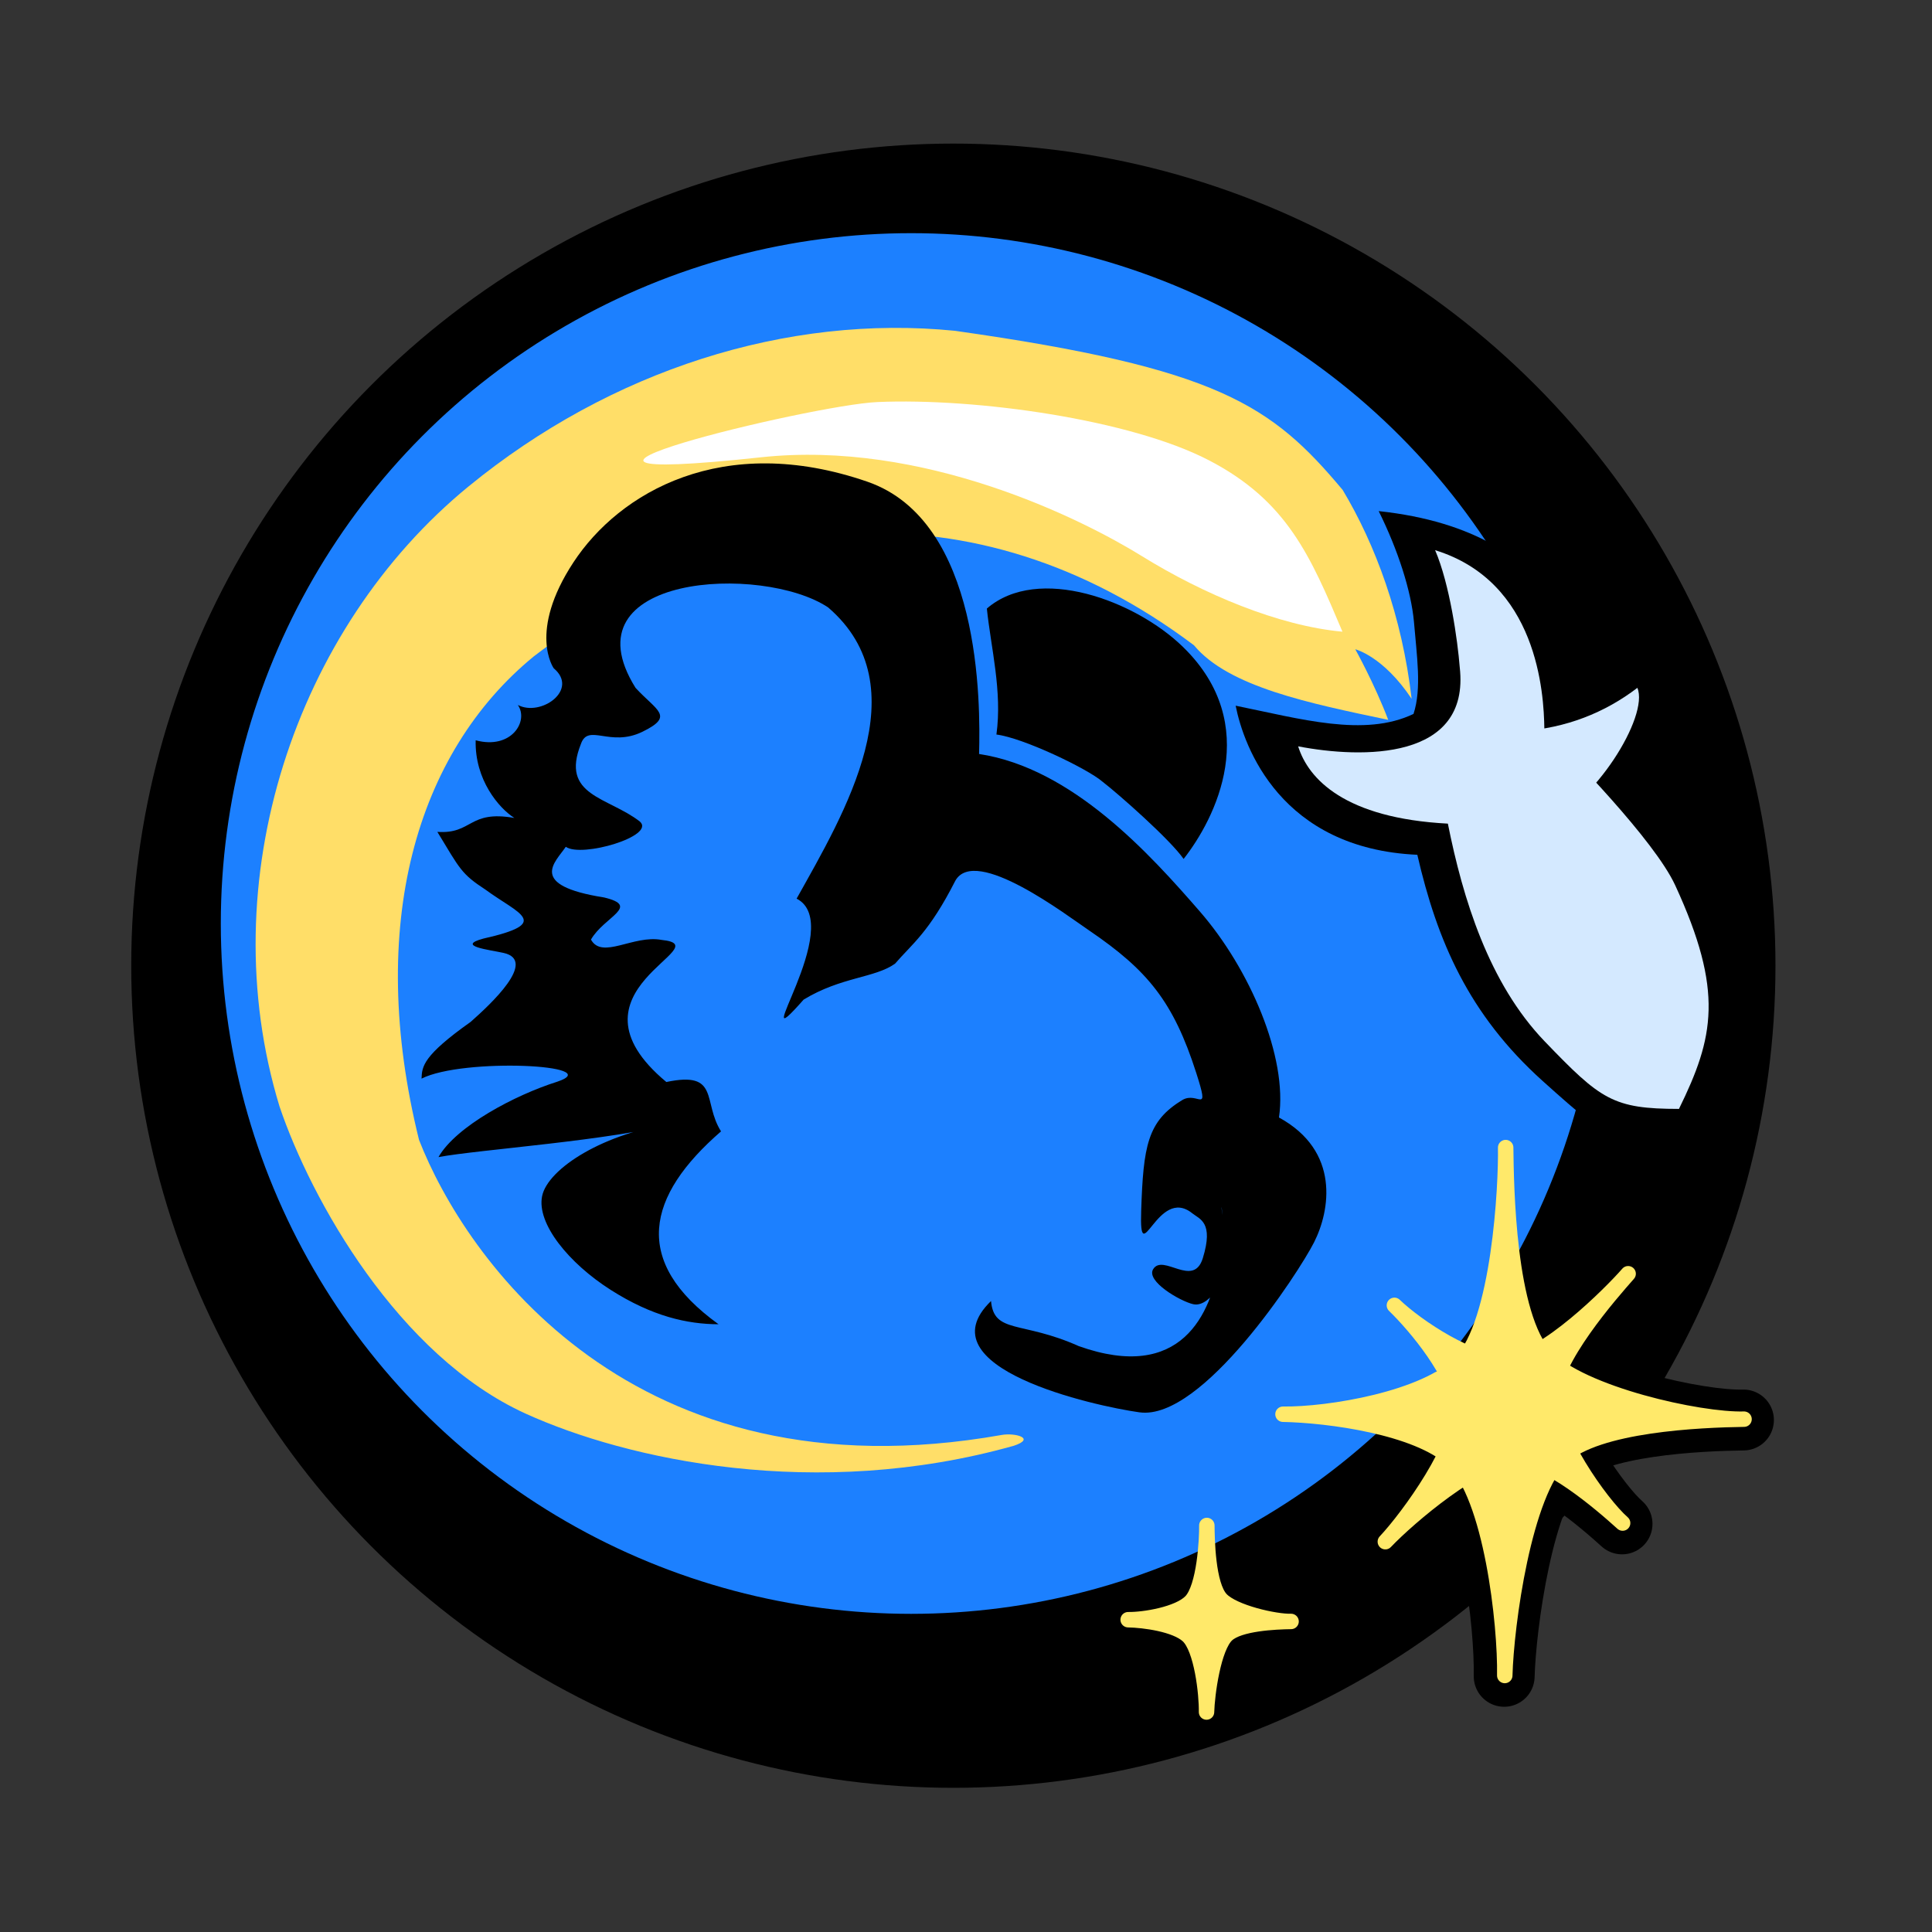 <?xml version="1.0" encoding="UTF-8" standalone="no"?>
<!-- Created with Inkscape (http://www.inkscape.org/) -->

<svg
   width="1200"
   height="1200"
   viewBox="0 0 317.5 317.5"
   version="1.1"
   id="svg5"
   xml:space="preserve"
   inkscape:version="1.2.2 (732a01da63, 2022-12-09)"
   sodipodi:docname="kd-logo.svg"
   inkscape:export-filename="kd-logo.webp"
   inkscape:export-xdpi="153.70091"
   inkscape:export-ydpi="153.70091"
   xmlns:inkscape="http://www.inkscape.org/namespaces/inkscape"
   xmlns:sodipodi="http://sodipodi.sourceforge.net/DTD/sodipodi-0.dtd"
   xmlns="http://www.w3.org/2000/svg"
   xmlns:svg="http://www.w3.org/2000/svg"><rect x="0" y="0" width="317.5" height="317.5" fill="#333333" stroke="none"/><sodipodi:namedview
     id="namedview7"
     pagecolor="#505050"
     bordercolor="#ffffff"
     borderopacity="1"
     inkscape:showpageshadow="0"
     inkscape:pageopacity="0"
     inkscape:pagecheckerboard="1"
     inkscape:deskcolor="#505050"
     inkscape:document-units="mm"
     showgrid="false"
     inkscape:zoom="0.25"
     inkscape:cx="132"
     inkscape:cy="908"
     inkscape:window-width="1920"
     inkscape:window-height="1017"
     inkscape:window-x="1912"
     inkscape:window-y="-8"
     inkscape:window-maximized="1"
     inkscape:current-layer="g11020"
     showguides="true" /><defs
     id="defs2" /><g
     inkscape:groupmode="layer"
     id="layer2"
     inkscape:label="circle"
     style="display:inline"><circle
       style="fill:#000000;fill-opacity:1;stroke:#000000;stroke-width:5.264;stroke-opacity:1"
       id="path489"
       cx="156.671"
       cy="158.701"
       r="132.473" /><circle
       style="fill:#1c80ff;fill-opacity:1;stroke:#000000;stroke-width:4.599;stroke-opacity:1"
       id="circle458"
       cx="149.736"
       cy="151.767"
       r="115.748" /></g><g
     inkscape:groupmode="layer"
     id="layer3"
     inkscape:label="stars"
     style="display:inline"><path
       style="display:inline;fill:#ffe96a;fill-opacity:1;stroke:#ffe96a;stroke-width:2.536;stroke-linecap:round;stroke-linejoin:round;stroke-dasharray:none;stroke-opacity:1"
       d="m 198.277,281.349 c 0.078,-2.932 1.105,-10.627 3.334,-12.7 2.032,-1.89 7.963,-2.148 10.561,-2.185 -2.605,0.075 -9.437,-1.453 -11.503,-3.618 -2.235,-2.342 -2.313,-10 -2.34,-12.154 0.041,2.16 -0.353,10.168 -2.618,12.504 -2.027,2.09 -7.653,3.018 -10.312,2.982 2.66,0.049 7.789,0.739 9.832,2.618 2.281,2.098 3.101,9.611 3.046,12.554 z"
       id="path3478-8"
       sodipodi:nodetypes="cscscscsc" /><g
       id="g11020"
       transform="matrix(1.277,0,0,1.277,159.933,-10.186)"
       style="fill:#ffe96a;fill-opacity:1;stroke:#ffe96a;stroke-width:1.987;stroke-linecap:round;stroke-linejoin:round;stroke-dasharray:none;stroke-opacity:1"><path
         style="display:inline;fill:#000000;fill-opacity:1;stroke:#000000;stroke-width:7.833;stroke-linecap:round;stroke-linejoin:round;stroke-dasharray:none;stroke-opacity:1"
         d="m 68.333,223.704 c 0.172,-6.498 2.449,-23.551 7.388,-28.145 4.502,-4.188 17.646,-4.76 23.404,-4.843 -5.772,0.167 -20.913,-3.221 -25.491,-8.018 0,0 -11.916,13.17 -12.052,13.185 5.056,4.65 6.872,21.299 6.75,27.821 z"
         id="path3478"
         sodipodi:nodetypes="cscccc" /><path
         style="fill:#000000;fill-opacity:1;stroke:#000000;stroke-width:7.833;stroke-linecap:round;stroke-linejoin:round;stroke-dasharray:none;stroke-opacity:1"
         d="m 69.576,195.625 c 4.173,-0.027 11.007,5.817 13.924,8.462 -2.962,-2.61 -8.977,-11.399 -9.063,-15.974 0.046,-0.057 -4.861,7.512 -4.861,7.512 z"
         id="path3478-9"
         sodipodi:nodetypes="cccc" /></g><g
       id="g11020-4"
       transform="matrix(1.277,0,0,1.277,160.029,-10.322)"
       style="display:inline;fill:#ffe96a;fill-opacity:1;stroke:#ffe96a;stroke-width:1.987;stroke-linecap:round;stroke-linejoin:round;stroke-dasharray:none;stroke-opacity:1"><path
         style="fill:#ffe96a;fill-opacity:1;stroke:#ffe96a;stroke-width:1.987;stroke-linecap:round;stroke-linejoin:round;stroke-dasharray:none;stroke-opacity:1"
         d="m 68.333,223.704 c 0.172,-6.498 2.449,-23.551 7.388,-28.145 4.502,-4.188 17.646,-4.76 23.404,-4.843 -5.772,0.167 -20.913,-3.221 -25.491,-8.018 -4.952,-5.189 -5.126,-22.161 -5.186,-26.934 0.091,4.787 -0.782,22.533 -5.803,27.709 -4.492,4.631 -16.959,6.689 -22.852,6.607 5.896,0.109 17.261,1.638 21.789,5.802 5.056,4.65 6.872,21.299 6.75,27.821 z"
         id="path3478-0"
         sodipodi:nodetypes="cscscscsc" /><path
         style="fill:#ffe96a;fill-opacity:1;stroke:#ffe96a;stroke-width:1.987;stroke-linecap:round;stroke-linejoin:round;stroke-dasharray:none;stroke-opacity:1"
         d="m 52.962,206.483 c 3.069,-3.222 12.036,-10.829 16.614,-10.858 4.173,-0.027 11.007,5.817 13.924,8.462 -2.962,-2.61 -8.977,-11.399 -9.063,-15.974 -0.094,-4.949 7.611,-13.658 9.772,-16.112 -2.152,2.476 -10.735,11.089 -15.621,11.377 -4.372,0.257 -11.55,-4.516 -14.458,-7.308 2.897,2.807 7.878,8.889 8.23,13.12 0.393,4.723 -6.342,14.035 -9.397,17.293 z"
         id="path3478-9-0"
         sodipodi:nodetypes="cscscscsc" /></g></g><g
     inkscape:groupmode="layer"
     id="layer4"
     inkscape:label="spacecraftt"
     style="display:inline"><g
       id="g9537"
       transform="matrix(1.395,0.051,-0.052,1.352,58.907,-10.355)"><path
         style="fill:#141724;fill-opacity:1;stroke:none;stroke-width:1.492;stroke-opacity:1"
         d="m 141.071,90.973 c 5.35,-0.559 8.568,-3.848 12.423,-7.02 1.596,3.417 -3.338,16.916 -9.135,19.253 -5.363,-6.262 -15.859,-6.365 -3.288,-12.233 z"
         id="path3628"
         sodipodi:nodetypes="cccc" /><path
         style="fill:#141724;fill-opacity:1;stroke:none;stroke-width:1.587;stroke-opacity:1"
         d="m 161.968,137.359 c 3.948,-8.829 4.983,-14.456 -1.465,-27.121 -2.734,-5.369 -13.474,-15.499 -16.662,-18.389 -0.214,-4.36 -3.291,-18.514 -15.906,-21.87 1.933,4.053 3.31,8.355 3.689,11.614 0.389,3.554 0.567,7.471 -0.104,10.197 -2.723,1.193 -0.538,1.715 -3.986,2.447 -2.184,0.464 -4.837,1.297 -11.654,0.041 1.383,3.906 4.034,9.339 16.625,9.517 2.164,9.033 5.708,19.191 12.797,25.996 7.088,6.805 8.605,7.87 16.666,7.568 z"
         id="path3628-0"
         sodipodi:nodetypes="csccccsccsc" /></g><g
       id="g14695"
       transform="matrix(1.598,0.058,-0.06,1.549,31.217,-31.827)"
       style="fill:#000000;fill-opacity:1"><path
         style="fill:#000000;fill-opacity:1;stroke:none;stroke-width:1.492;stroke-opacity:1"
         d="m 141.071,90.973 c 5.35,-0.559 10.096,-5.335 13.951,-8.507 1.596,3.417 -4.866,18.403 -10.663,20.74 -5.363,-6.262 -15.859,-6.365 -3.288,-12.233 z"
         id="path14691"
         sodipodi:nodetypes="cccc" /><path
         style="fill:#000000;fill-opacity:1;stroke:none;stroke-width:1.676;stroke-opacity:1"
         d="m 162.539,137.338 c 4.44,-8.847 7.14,-16.171 0.004,-28.809 -3.025,-5.358 -12,-15.758 -15.543,-18.635 -0.219,-4.36 -2.198,-18.351 -22.12,-19.799 2.138,4.045 3.655,8.342 4.063,11.6 0.418,3.553 1.08,7.025 0.32,9.754 -4.955,2.689 -11.634,0.945 -18.298,-0.188 1.004,4.347 5.21,14.973 19.25,15.097 2.374,9.025 5.897,16.708 13.772,23.483 7.875,6.776 9.562,7.835 18.551,7.497 z"
         id="path14693"
         sodipodi:nodetypes="csccccccscc" /></g><g
       id="g9537-0"
       transform="matrix(1.346,0.051,-0.05,1.352,64.776,-11.735)"
       style="display:inline;fill:#d4e9ff;fill-opacity:1"><path
         style="fill:#d4e9ff;fill-opacity:1;stroke:none;stroke-width:1.492;stroke-opacity:1"
         d="m 141.118,92.22 c 5.35,-0.559 10.025,-2.606 13.88,-5.779 1.596,3.417 -4.841,14.427 -10.638,16.764 -5.363,-6.262 -15.813,-5.118 -3.241,-10.986 z"
         id="path3628-3"
         sodipodi:nodetypes="cccc" /><path
         style="fill:#d4e9ff;fill-opacity:1;stroke:none;stroke-width:1.587;stroke-opacity:1"
         d="m 161.968,137.359 c 3.948,-8.829 4.983,-14.456 -1.465,-27.121 -2.734,-5.369 -13.474,-15.499 -16.662,-18.389 -0.214,-4.36 -1.508,-17.832 -14.123,-21.187 1.933,4.053 3.153,10.859 3.532,14.118 1.704,11.265 -11.506,11.519 -19.346,10.322 1.383,3.906 6.011,8.515 18.602,8.693 2.164,9.033 5.708,19.191 12.797,25.996 7.088,6.805 8.605,7.87 16.666,7.568 z"
         id="path3628-0-2"
         sodipodi:nodetypes="cscccccscc" /></g></g><g
     inkscape:groupmode="layer"
     id="layer5"
     inkscape:label="trail"
     style="display:inline"><path
       style="fill:#ffde68;fill-opacity:1;stroke:none;stroke-width:2.524;stroke-opacity:1"
       d="m 228.136,118.3 c -2.226,-5.872 -5.41,-11.598 -5.41,-11.598 0,0 4.579,1.112 9.257,8.137 C 230.403,101.243 226.019,89.46 220.651,80.518 208.964,66.566 200.231,60.498 156.911,54.361 129.285,51.607 100.334,60.849 77.009,79.932 48.546,103.22 34.638,144.747 45.932,181.817 c 5.181,15.361 19.526,40.99 40.471,50.505 16.649,7.563 47.729,14.412 80.213,5.268 3.673,-1.22 0.203,-2.162 -1.994,-1.773 C 103.782,246.583 76.377,206.609 68.862,187.328 60.139,152.121 68.371,123.716 87.735,107.859 119.146,83.823 159.898,78.705 196.221,106.05 c 5.675,6.839 19.017,9.537 31.915,12.249 z"
       id="path3655"
       sodipodi:nodetypes="cccccscscscccc" /><path
       style="fill:#ffffff;fill-opacity:1;stroke:none;stroke-width:2.027;stroke-opacity:1"
       d="M 220.616,103.81 C 215.361,91.39 211.539,82.314 198.641,75.626 185.743,68.938 160.417,65.366 144.183,66.072 c -10.987,0.478 -67.604,14.304 -19.108,9.076 26.603,-2.868 52.547,10.032 62.579,16.242 10.032,6.21 22.452,11.465 32.962,12.42 z"
       id="path15508"
       sodipodi:nodetypes="cssssc" /></g><g
     inkscape:groupmode="layer"
     id="layer6"
     inkscape:label="koala"
     transform="matrix(1.029,0,0,1.029,-1.558,-7.176)"><path
       style="fill:#000000;fill-opacity:1;stroke:none;stroke-width:3.323;stroke-opacity:1"
       d="m 190.543,144.154 c 5.049,-6.415 12.686,-21.398 -0.085,-33.849 -7.607,-7.417 -23.14,-13.216 -31.337,-6.143 0.643,6.246 2.482,13.212 1.528,20.121 4.275,0.529 14.568,5.468 16.946,7.534 2.572,1.982 10.832,9.272 12.948,12.337 z"
       id="path9345"
       sodipodi:nodetypes="csccccc" /><path
       style="fill:#000000;fill-opacity:1;stroke:none;stroke-width:3.296;stroke-opacity:1"
       d="m 183.5,232.531 c 10.017,1.395 25.463,-22.373 27.882,-27.158 2.546,-5.037 4.218,-14.556 -5.608,-19.93 1.428,-9.624 -4.679,-23.751 -12.637,-32.902 -7.958,-9.151 -20.337,-22.893 -35.259,-25.152 0.219,-8.08 0.375,-37.201 -17.845,-43.488 -23.125,-7.979 -39.623,1.742 -46.936,12.877 -7.313,11.135 -3.146,16.926 -3.146,16.926 4.078,3.422 -2.055,7.795 -5.736,5.855 1.798,2.577 -1.039,7.183 -6.733,5.641 -0.164,6.308 3.729,10.866 6.18,12.405 -7.359,-1.296 -6.642,2.605 -12.298,2.224 3.601,5.923 3.804,6.697 7.685,9.226 5.306,3.9 10.732,5.325 -0.351,7.819 -4.391,1.188 0.905,1.771 3.225,2.282 5.507,1.212 -2.1,8.239 -5.231,11.009 -7.644,5.419 -7.783,7.117 -7.855,9.072 6.635,-3.371 29.784,-2.215 21.661,0.495 -6.752,2.132 -16.154,7.117 -18.957,12.035 6.409,-1.208 27.677,-2.629 38.042,-5.477 -11.59,1.526 -20.597,7.32 -21.491,11.713 -0.894,4.394 4.274,10.716 10.946,14.966 6.672,4.25 12.258,5.48 17.234,5.495 -13.953,-10.057 -11.501,-20.488 0.397,-30.804 -2.99,-4.709 -0.144,-9.693 -8.735,-7.885 -17.545,-14.613 8.886,-21.702 -0.75,-22.692 -4.509,-0.848 -9.504,3.171 -11.288,-0.054 2.107,-3.664 8.013,-5.316 2.086,-6.729 -12.35,-1.95 -7.732,-5.667 -6.106,-8.09 2.519,1.797 14.469,-1.732 11.815,-4.044 -5.109,-3.951 -12.713,-4.076 -9.399,-12.381 1.165,-3.362 4.64,0.585 9.824,-1.946 5.185,-2.531 2.267,-3.34 -1.103,-7.016 -11.358,-18.165 20.297,-19.821 30.765,-12.837 14.714,12.67 2.62,32.8 -5.039,46.503 8.133,4.172 -8.644,27.182 1.124,16.124 6.009,-3.648 11.369,-3.438 14.593,-5.734 2.768,-3.208 5.416,-4.966 9.635,-13.257 3.205,-5.639 17.846,5.581 21.423,7.99 9.258,6.305 13.394,11.301 17.054,22.729 2.232,6.968 0.251,2.818 -2.233,4.316 -5.581,3.367 -6.225,7.356 -6.568,17.708 -0.327,9.884 2.593,-4.088 8.153,0.372 1.192,0.956 3.467,1.419 1.691,7.175 -1.493,4.838 -6.356,-0.797 -7.929,1.757 -1.179,1.915 4.31,5.114 6.385,5.589 2.954,0.676 5.627,-5.474 5.797,-5.697 -4.913,-31.437 8.691,24.06 -24.066,12.393 -9.114,-4.08 -13.534,-1.911 -14.009,-7.2 -11.019,10.679 16.557,16.783 23.711,17.777 z"
       id="path7836-6"
       sodipodi:nodetypes="cscccsscccccccscccccsscccccccccscccccccsssssssccccc" /></g></svg>
